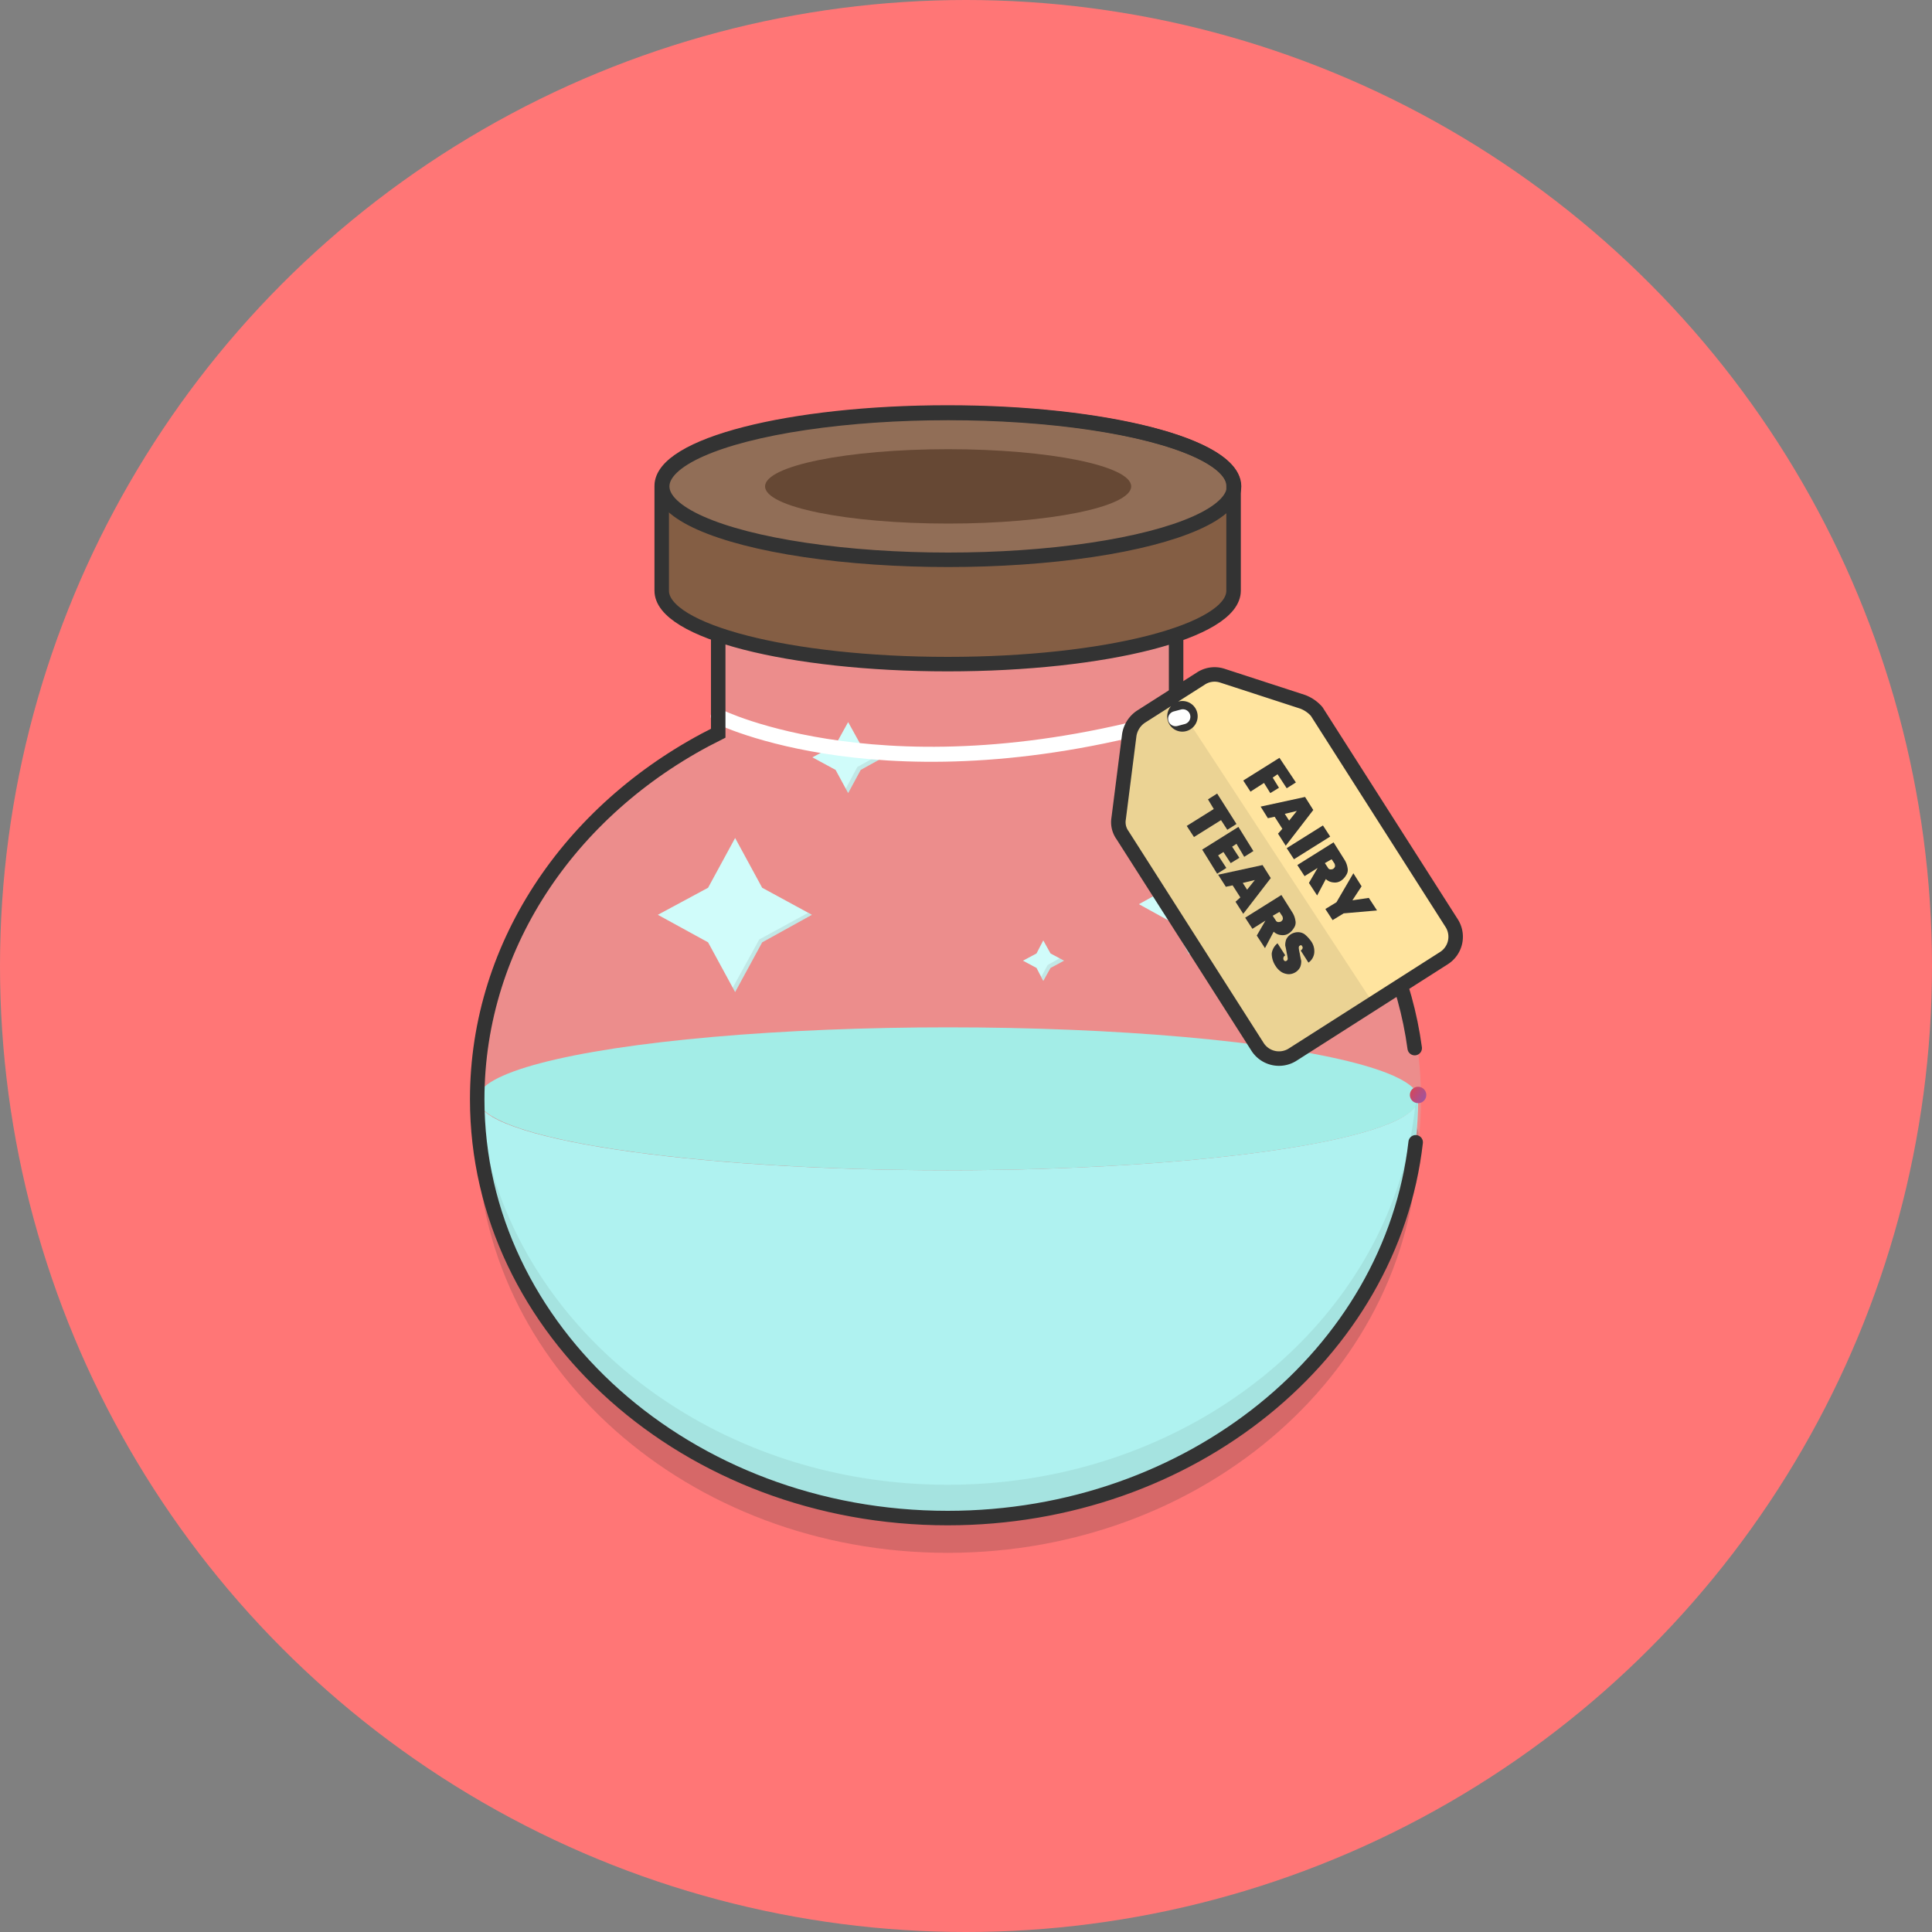 <svg xmlns="http://www.w3.org/2000/svg" xmlns:xlink="http://www.w3.org/1999/xlink" viewBox="0 0 400 400"><rect x="0" y="0" width="400" height="400" fill="#808080" stroke="none"/><defs><style>.a{fill:#ff7676;}.b,.e,.i{fill:#333;}.b,.f{opacity:0.2;}.b,.e,.f{isolation:isolate;}.c,.f{fill:#a4ede7;}.d{fill:#b3f4f2;}.e,.h{opacity:0.1;}.g{fill:#d0fcfa;}.j,.k,.o{fill:none;stroke-miterlimit:10;}.j{stroke:#fff;stroke-width:3.11px;}.j,.k{stroke-linecap:round;}.k,.o{stroke:#333;stroke-width:3px;}.l{fill:#845e44;}.m{fill:#916e57;}.n{fill:#664834;}.p{fill:#ffe49f;}.q{fill:url(#a);}</style><linearGradient id="a" x1="291.25" y1="176.75" x2="295.13" y2="174.36" gradientTransform="matrix(1, 0, 0, -1, 0, 402)" gradientUnits="userSpaceOnUse"><stop offset="0" stop-color="#e34248"/><stop offset="1" stop-color="#9e55a0"/></linearGradient></defs><circle class="a" cx="200" cy="200" r="200"/><path class="b" d="M293.7,234.8c0-8.2-43.6-14.8-97.4-14.8s-97.4,6.6-97.4,14.8,43.6,14.8,97.4,14.8h-.1c-53.8,0-97.4-6.6-97.4-14.8,0,47.9,43.6,86.7,97.4,86.7,53.5,0,96.9-38.4,97.4-86C293.6,235.3,293.7,235.1,293.7,234.8Z"/><ellipse class="c" cx="196.3" cy="227.5" rx="97.4" ry="14.8"/><path class="d" d="M196.2,242.3c-53.8,0-97.4-6.6-97.4-14.8,0,47.9,43.6,86.7,97.4,86.7s97.4-38.8,97.4-86.7C293.6,235.7,250,242.3,196.2,242.3Z"/><path class="e" d="M196.2,307.4c-50.6,0-92.2-34.4-97-78.4a2.65,2.65,0,0,1-.5-1.4c0,47.9,43.6,86.7,97.4,86.7s97.4-38.8,97.4-86.7a2.39,2.39,0,0,1-.5,1.4C288.4,273,246.8,307.4,196.2,307.4Z"/><path class="f" d="M244.1,151.7V119.1H149.3v32.7c-29.8,14.8-49.9,43.2-49.9,75.8,0,47.9,43.6,86.7,97.4,86.7s97.4-38.8,97.4-86.7C294.2,194.9,274,166.6,244.1,151.7Z"/><polygon class="g" points="246.2 176.8 249.9 183.5 256.6 187.2 249.9 190.9 246.2 197.6 242.5 190.9 235.8 187.2 242.5 183.5 246.2 176.8"/><polygon class="g" points="175.6 149.5 178.2 154.2 182.9 156.8 178.2 159.4 175.6 164.2 173 159.4 168.2 156.8 173 154.2 175.6 149.5"/><polygon class="g" points="152.2 173.5 157.8 183.8 168.1 189.4 157.8 195.1 152.2 205.4 146.6 195.1 136.2 189.4 146.6 183.8 152.2 173.5"/><polygon class="g" points="216 194.7 217.5 197.4 220.3 198.9 217.5 200.4 216 203.1 214.6 200.4 211.8 198.9 214.6 197.4 216 194.7"/><g class="h"><polygon class="i" points="255.7 186.7 249.3 190.3 245.7 196.7 246.2 197.6 249.9 190.9 256.6 187.2 255.7 186.7"/></g><g class="h"><polygon class="i" points="182 156.3 177.5 158.8 175.1 163.3 175.6 164.2 178.2 159.4 182.9 156.8 182 156.3"/></g><g class="h"><polygon class="i" points="167.3 189 157.2 194.5 151.7 204.5 152.2 205.4 157.8 195.1 168.1 189.4 167.3 189"/></g><g class="h"><polygon class="i" points="219.4 198.4 216.9 199.8 215.6 202.2 216 203.1 217.5 200.4 220.3 198.9 219.4 198.4"/></g><path class="j" d="M148.7,148.3s35.3,17.7,96.1,0"/><path class="k" d="M292.9,217c-3.8-28.1-22.8-52.1-49.4-65.3V119.1H148.7v32.7c-29.8,14.8-49.9,43.2-49.9,75.8,0,47.9,43.6,86.7,97.4,86.7,50.4,0,91.9-34.1,96.9-77.8"/><path class="l" d="M137.1,100.7v21.7c0,8.4,26.5,15.2,59.2,15.2s59.2-6.8,59.2-15.2V100.7Z"/><ellipse class="m" cx="196.3" cy="100.7" rx="59.2" ry="15.2"/><ellipse class="n" cx="196.3" cy="100.7" rx="37.9" ry="7.7"/><ellipse class="o" cx="196.3" cy="100.7" rx="59.2" ry="15.2"/><path class="o" d="M196.2,85.4c-32.7,0-59.2,6.8-59.2,15.2v21.7c0,8.4,26.5,15.2,59.2,15.2s59.2-6.8,59.2-15.2V100.6C255.4,92.3,228.9,85.4,196.2,85.4Z"/><path class="p" d="M269.7,144.7l-16.6-5.4a5.17,5.17,0,0,0-4.5.6l-12.4,7.9a5.62,5.62,0,0,0-2.4,3.8l-2.2,17.3a4.58,4.58,0,0,0,.8,3.4l11.8,18.5,16.2,25.4a5.27,5.27,0,0,0,7.3,1.5l31.2-19.9a5.24,5.24,0,0,0,1.7-7.2l-16.2-25.4-11.8-18.5A8.37,8.37,0,0,0,269.7,144.7Zm-24,4.5a1.63,1.63,0,0,1-2.3-.5,1.73,1.73,0,0,1,.5-2.3,1.66,1.66,0,1,1,1.8,2.8Z"/><path class="o" d="M269.7,145.3l-16.6-5.4a5.17,5.17,0,0,0-4.5.6l-12.4,7.9a5.62,5.62,0,0,0-2.4,3.8l-2.2,17.3a4.58,4.58,0,0,0,.8,3.4l11.8,18.5,16.2,25.4a5.27,5.27,0,0,0,7.3,1.5l31.2-19.9a5.24,5.24,0,0,0,1.7-7.2l-16.2-25.4-11.8-18.5A7.22,7.22,0,0,0,269.7,145.3Zm-24,4.4a1.63,1.63,0,0,1-2.3-.5,1.73,1.73,0,0,1,.5-2.3,1.66,1.66,0,1,1,1.8,2.8Z"/><path class="i" d="M268.3,162l-1.9,1.2-1.9-2.9-1,.7,1.3,2.1-1.8,1.1-1.3-2.1-2.8,1.8-1.5-2.3,7.5-4.7Z"/><path class="i" d="M265.5,171.6l-1.6-2.5-1.4.3L261,167l9.2-2,1.7,2.7-5.7,7.4-1.6-2.5Zm1.4-1.7,1.6-2-2.5.6Z"/><path class="i" d="M275.4,173.2l-7.5,4.7-1.5-2.3,7.5-4.7Z"/><path class="i" d="M271,182.8l1.8-3.1-2.7,1.7-1.5-2.3,7.5-4.7,2.2,3.5a4.49,4.49,0,0,1,.7,1.8,1.88,1.88,0,0,1-.3,1.5,3.46,3.46,0,0,1-1,1.1,2.28,2.28,0,0,1-1.6.4,2.57,2.57,0,0,1-1.6-.7l-1.8,3.4Zm3.3-4.1.6.9a.66.66,0,0,0,.5.4,1.27,1.27,0,0,0,.6-.1,1,1,0,0,0,.4-.5,1.27,1.27,0,0,0-.1-.6l-.6-.9Z"/><path class="i" d="M285.1,188.5l-6.9.6-2.3,1.4-1.5-2.3,2.3-1.4,3.5-6,1.7,2.7-1.9,2.9,3.4-.5Z"/><path class="i" d="M256,170.6l-1.9,1.2-1.3-2-5.6,3.5-1.5-2.3,5.6-3.5-1.2-2,1.9-1.2Z"/><path class="i" d="M256,174.7l-.9.6,1.5,2.3-1.8,1.1-1.5-2.3-1.1.7,1.7,2.6-1.9,1.2-3.1-5,7.5-4.7,3.1,5-1.9,1.2Z"/><path class="i" d="M256.8,185.8l-1.6-2.5-1.4.3-1.6-2.5,9.2-2,1.7,2.7-5.7,7.4-1.6-2.5Zm1.4-1.6,1.6-2-2.5.6Z"/><path class="i" d="M260.2,193.7l1.8-3.1-2.7,1.7-1.5-2.3,7.5-4.7,2.2,3.5a4.49,4.49,0,0,1,.7,1.8,1.88,1.88,0,0,1-.3,1.5,3.46,3.46,0,0,1-1,1.1,2.28,2.28,0,0,1-1.6.4,2.57,2.57,0,0,1-1.6-.7l-1.8,3.4Zm3.3-4.1.6.9a.66.66,0,0,0,.5.4,1.27,1.27,0,0,0,.6-.1,1,1,0,0,0,.4-.5,1.27,1.27,0,0,0-.1-.6l-.6-.9Z"/><path class="i" d="M266.8,201.7a3.26,3.26,0,0,1-1.4-.4,4,4,0,0,1-1.3-1.3,4.61,4.61,0,0,1-.8-2.6,3.26,3.26,0,0,1,1.2-2.1l1.6,2.5a.71.71,0,0,0-.3,1c.1.1.2.2.3.2a.51.51,0,0,0,.5-.6,8.92,8.92,0,0,0-.2-1.1q-.15-.9-.3-1.5a3.18,3.18,0,0,1,.2-1.3,2.59,2.59,0,0,1,1-1.1,2.82,2.82,0,0,1,1.5-.4,2.39,2.39,0,0,1,1.4.5,7.69,7.69,0,0,1,1.2,1.3,3.57,3.57,0,0,1,.7,2.5,2.84,2.84,0,0,1-1.2,2l-1.6-2.5q.6-.45.3-.9c-.1-.1-.1-.2-.2-.2a.37.37,0,0,0-.3.1c-.2.1-.2.3-.2.5a8.92,8.92,0,0,0,.2,1.1q.15.9.3,1.5a3.18,3.18,0,0,1-.2,1.3,2.59,2.59,0,0,1-1,1.1A2.73,2.73,0,0,1,266.8,201.7Z"/><path class="e" d="M245.9,149.1l-.1.1a1.63,1.63,0,0,1-2.3-.5,1.73,1.73,0,0,1,.5-2.3h.1l-1.6-2.5-6.3,4a5.62,5.62,0,0,0-2.4,3.8L231.6,169a4.58,4.58,0,0,0,.8,3.4l11.8,18.5,16.2,25.4a5.27,5.27,0,0,0,7.3,1.5l16.4-10.4Z"/><path class="j" d="M243.4,148.8c.7-.2.7-.2,1.5-.4"/><circle class="q" cx="293.6" cy="226.7" r="1.7"/></svg>